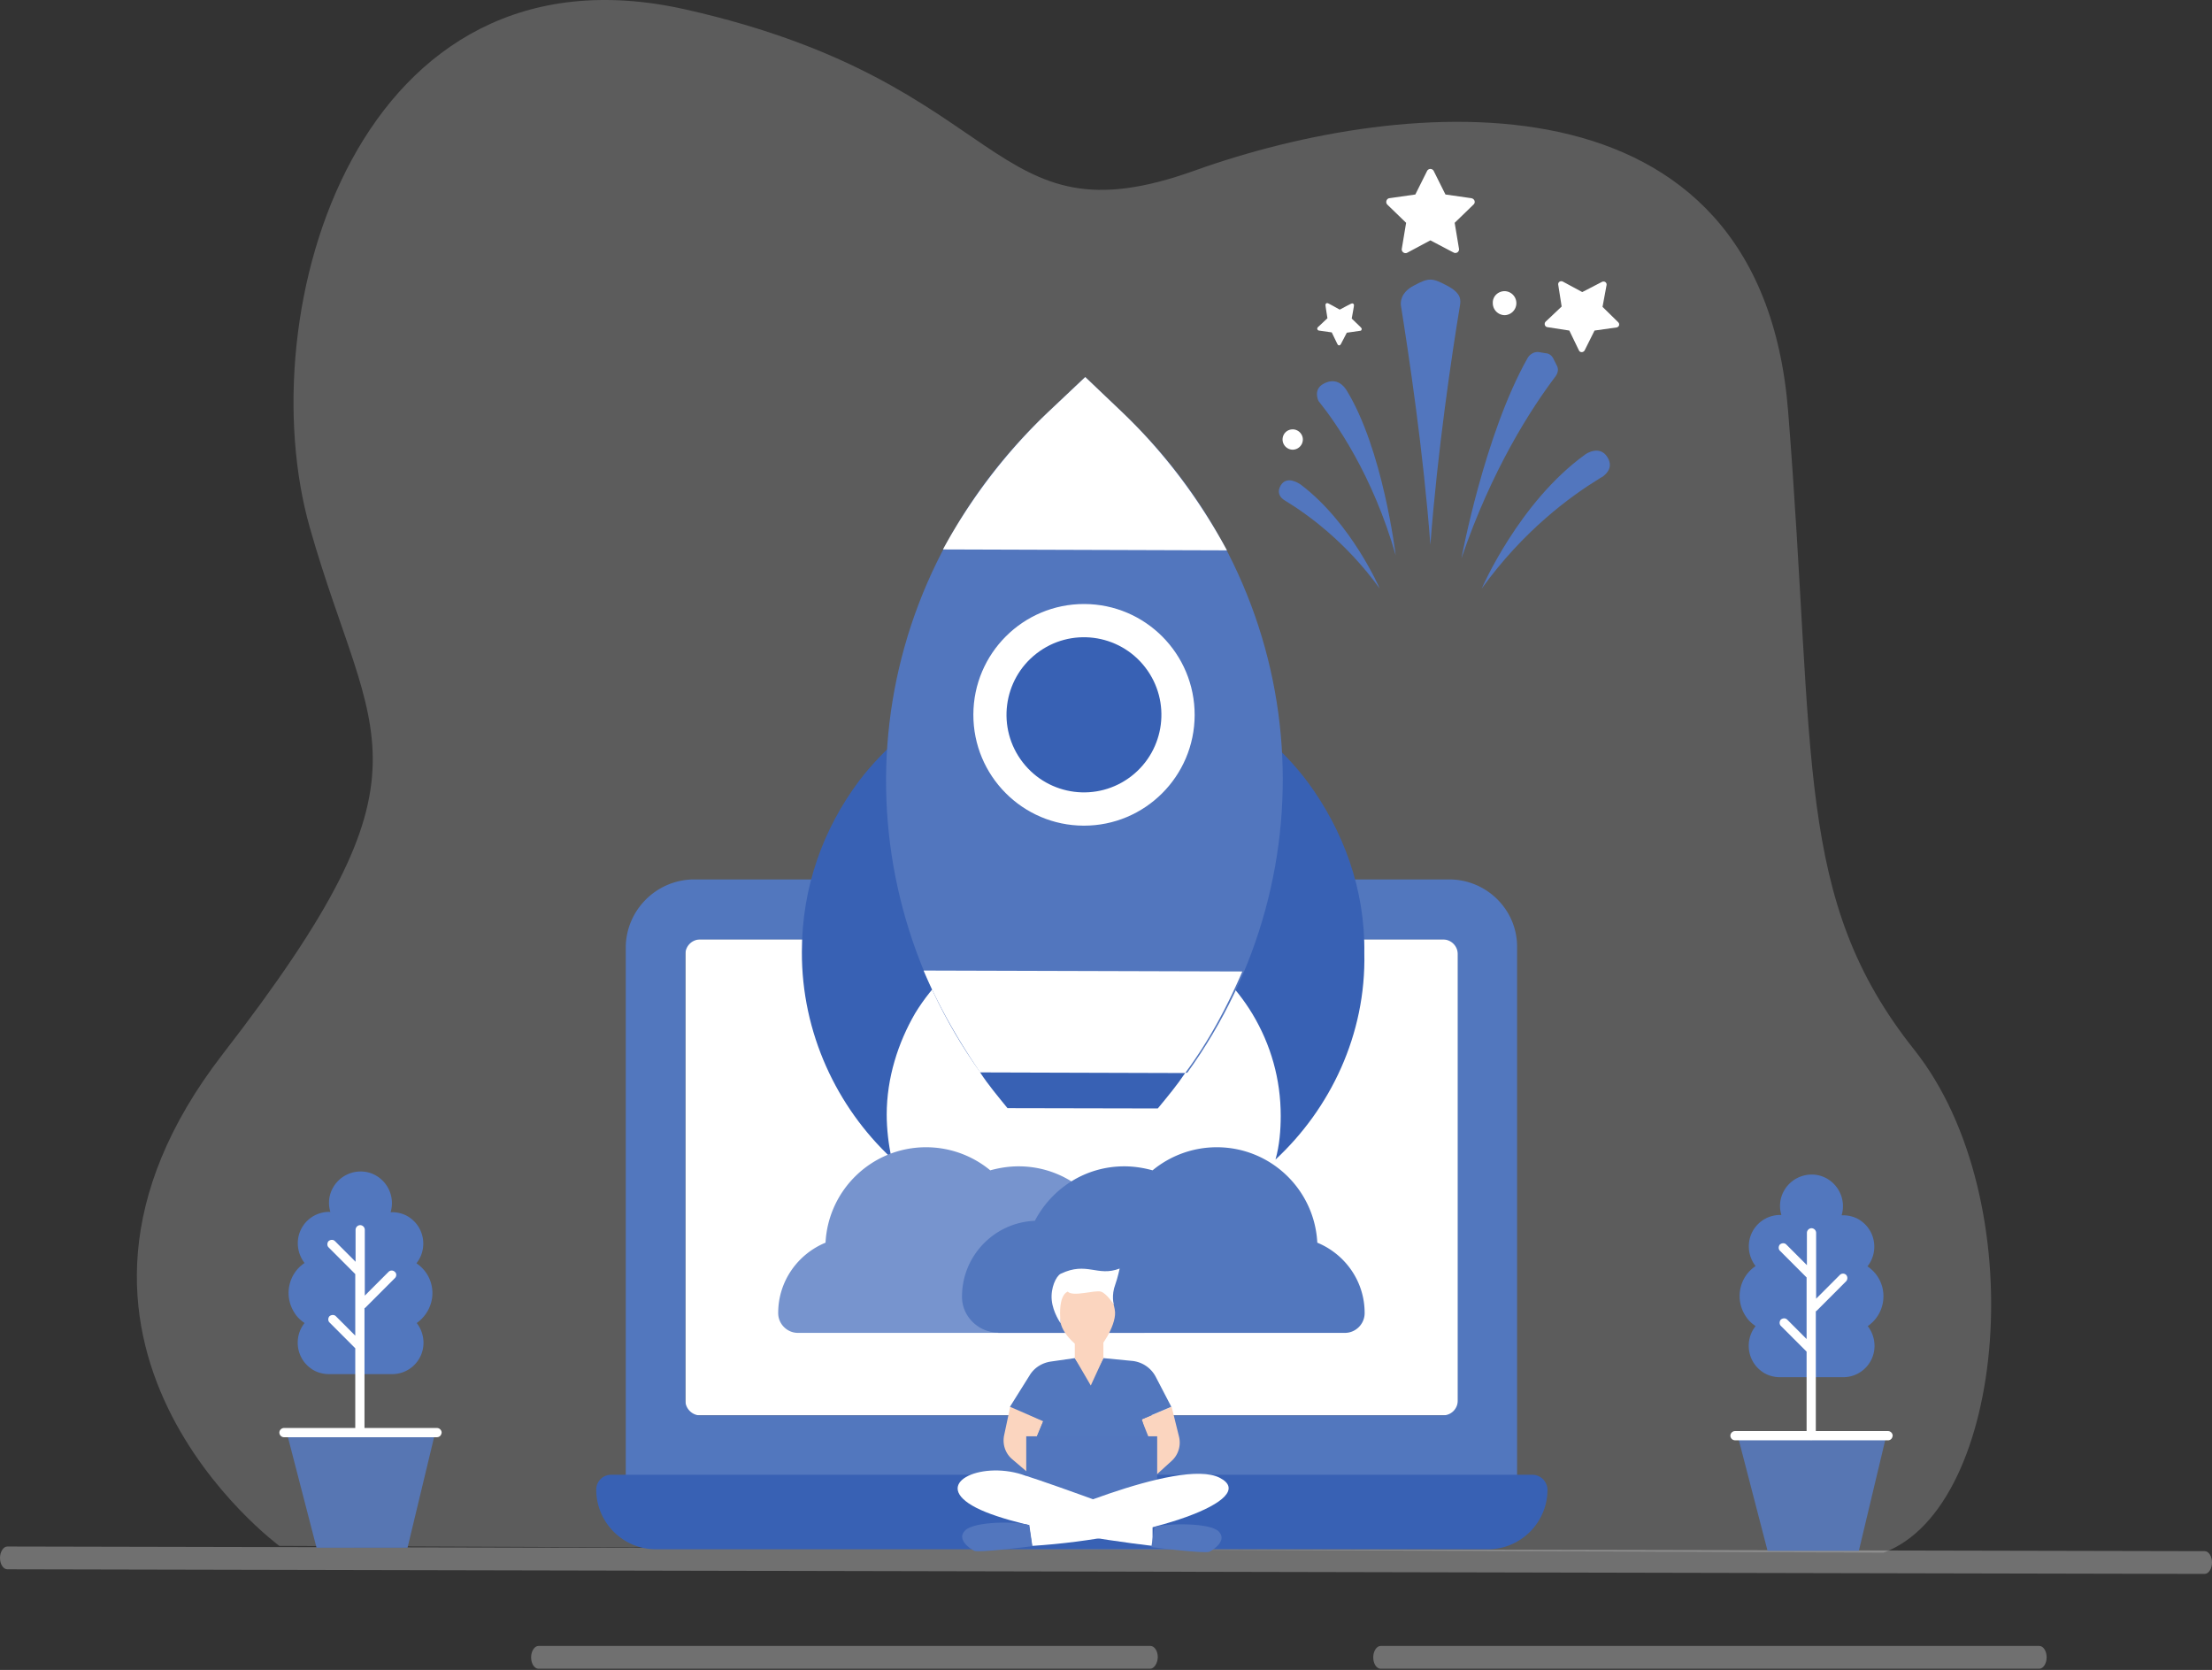 <svg fill="none" height="317" viewBox="0 0 420 317" width="420" xmlns="http://www.w3.org/2000/svg">
    <rect x="0" y="0" width="420" height="317" fill="#333333" stroke="none"/>
    <path
            d="M53.045 293.458s-52.93-38.86-10.737-93.382c42.192-54.522 28.187-58.846 16.515-99.927-11.672-41.081 9.162-112.375 71.371-98.35 62.268 14.025 57.016 44.821 96.699 30.563 39.683-14.2 107.378-20.453 112.63 45.756 5.252 66.209 1.167 92.506 23.927 121.14 22.759 28.634 17.507 86.954-5.836 95.486l-304.568-1.286z"
            fill="#fff" fill-opacity=".2"/>
    <path
            d="M418.599 298.776l-417.198-.877c-.76 0-1.401-.935-1.401-2.162 0-1.168.642-2.162 1.4-2.162l417.199.877c.759 0 1.401.935 1.401 2.162 0 1.169-.642 2.162-1.401 2.162zm-200.222 17.999H102.245c-.759 0-1.401-.935-1.401-2.163 0-1.168.642-2.162 1.401-2.162h116.19c.759 0 1.401.935 1.401 2.162-.059 1.169-.701 2.163-1.459 2.163zm168.826 0H262.142c-.758 0-1.4-.935-1.4-2.163 0-1.168.642-2.162 1.4-2.162h125.061c.758 0 1.4.935 1.4 2.162 0 1.169-.642 2.163-1.4 2.163z"
            fill="#fff" fill-opacity=".3"/>
    <path d="M276.844 178.279H130.133v90.402h146.711v-90.402z" fill="#fff"/>
    <path
            d="M275.156 166.942H131.829c-7.178 0-13.014 5.844-13.014 12.973v102.849a2.804 2.804 0 002.802 2.805h163.634a2.804 2.804 0 002.802-2.805V179.915c.116-7.129-5.719-12.973-12.897-12.973zm-145.019 98.934v-84.734a2.804 2.804 0 012.801-2.805h141.05a2.804 2.804 0 012.802 2.805v84.734a2.804 2.804 0 01-2.802 2.805h-141.05c-1.517 0-2.801-1.286-2.801-2.805z"
            fill="#5277BE"/>
    <path
            d="M290.968 279.959H116.012a2.804 2.804 0 00-2.801 2.805c0 6.253 5.077 11.337 11.321 11.337h157.974c6.245 0 11.322-5.084 11.322-11.337-.059-1.519-1.284-2.805-2.86-2.805z"
            fill="#3861B4"/>
    <path
            d="M210.785 197.446L206 192.245l-4.844 5.201c-8.112 8.474-8.17 22.382-.058 30.913l4.785 5.201 4.844-5.201c8.111-8.531 8.111-22.381.058-30.913z"
            fill="#fff"/>
    <path
            d="M242.183 220.12c.759-2.688.993-5.61.993-8.298 0-6.954-1.868-13.499-5.369-19.343-6.536-10.811-18.441-18.174-31.98-18.232-13.481-.059-25.444 7.304-32.039 18.057-3.268 5.61-5.427 12.33-5.427 19.284 0 2.688.35 5.785.934 8.298-10.388-9.7-17.099-23.784-17.041-39.211 0-12.33 4.085-23.375 10.855-32.433 9.862-12.914 25.327-20.979 42.659-20.92 17.332.058 32.972 8.356 42.543 21.154 6.711 9.116 10.913 20.278 10.738 32.433.35 15.485-6.478 29.569-16.866 39.211z"
            fill="#3861B4"/>
    <path
            d="M225.433 203.641c27.662-38.335 23.752-91.045-12.255-125.29l-7.12-6.778-7.119 6.72c-36.124 34.069-40.325 86.779-12.839 125.231l39.333.117z"
            fill="#5276BE"/>
    <path
            d="M175.367 184.239c2.86 6.779 6.536 13.149 10.738 19.343l38.925.117c4.435-5.961 7.936-12.506 10.854-19.284l-60.517-.176zm57.597-79.766c-5.019-9.291-11.496-18.174-19.783-26.121l-7.12-6.779-7.12 6.72a105.335 105.335 0 00-19.899 26.005l53.922.175z"
            fill="#fff"/>
    <path
            d="M186.103 203.582c1.517 2.338 3.443 4.617 5.194 6.779l28.537.058c1.926-2.337 3.676-4.441 5.194-6.72l-38.925-.117z"
            fill="#3861B4"/>
    <path
            d="M226.833 135.747c.027-11.619-9.357-21.06-20.96-21.087-11.603-.027-21.031 9.37-21.058 20.989-.027 11.618 9.358 21.059 20.96 21.086 11.603.027 21.031-9.37 21.058-20.988z"
            fill="#fff"/>
    <path
            d="M214.813 147.34c6.423-4.977 7.602-14.226 2.632-20.658-4.97-6.432-14.206-7.613-20.63-2.636-6.424 4.977-7.602 14.225-2.632 20.658 4.97 6.432 14.206 7.612 20.63 2.636z"
            fill="#3861B4"/>
    <path
            d="M217.322 252.961c3.734 0 6.886-3.038 6.886-6.778v-.059c0-7.772-6.186-14.083-13.831-14.375-3.21-6.136-9.571-10.344-16.982-10.344-1.868 0-3.677.293-5.369.76a19.11 19.11 0 00-12.197-4.383c-10.212 0-18.557 8.006-19.083 18.116-5.252 2.162-8.987 7.304-8.987 13.323v.059c0 2.045 1.693 3.74 3.735 3.74h65.828v-.059z"
            fill="#7794CE"/>
    <path
            d="M189.546 252.961c-3.735 0-6.886-3.038-6.886-6.778v-.059c0-7.772 6.186-14.083 13.83-14.375 3.21-6.136 9.571-10.344 16.982-10.344 1.868 0 3.677.293 5.369.76a19.114 19.114 0 0112.197-4.383c10.213 0 18.558 8.006 19.083 18.116 5.252 2.162 8.987 7.304 8.987 13.323v.059c0 2.045-1.692 3.74-3.735 3.74h-65.827v-.059z"
            fill="#5277BE"/>
    <path
            d="M191.821 266.986l-1.167 5.493c-.35 1.695.233 3.448 1.576 4.558l4.318 3.682 2.743-2.279-2.918-4.5 1.751-4.207-6.303-2.747zm24.978 2.455l5.661-2.396 1.401 5.668a4.712 4.712 0 01-1.401 4.617l-4.377 3.973v-7.421l-1.284-4.441z"
            fill="#FBD5BF"/>
    <path
            d="M204.076 257.811l3.035 4.383 2.392-4.383 5.428.526a5.689 5.689 0 014.552 3.098l2.917 5.61-5.66 2.395 1.284 3.214v8.649l-11.438 5.318-7.237-4.091-3.034-8.531 1.75-4.208-6.302-2.746 3.735-5.961c.875-1.461 2.392-2.396 4.085-2.63l4.493-.643z"
            fill="#5277BE"/>
    <path d="M194.857 282.472v-9.817h24.861v9.817l-13.072 4.149-11.789-4.149z" fill="#5276BE"/>
    <path
            d="M218.899 293.458s-24.802-2.746-33.555-7.246c-8.754-4.5.642-8.883 8.695-6.311 8.053 2.571 24.802 8.882 24.802 8.882v4.675h.058z"
            fill="#fff"/>
    <path
            d="M195.966 293.458l-.583-3.915s28.478-13.032 36.24-9c7.761 4.033-12.897 11.454-35.657 12.915z"
            fill="#fff"/>
    <path
            d="M195.439 289.543l.584 3.974s-10.213 1.285-11.03.876c-.817-.409-3.443-2.162-1.751-3.857 1.634-1.753 9.863-1.811 12.197-.993zm23.752.35l-.584 3.799s10.213 1.285 11.03.876c.817-.409 3.443-2.162 1.75-3.856-1.634-1.695-9.862-1.578-12.196-.819z"
            fill="#5276BE"/>
    <path d="M204.077 257.812l3.035 5.2 2.392-5.2v-3.74h-5.427v3.74z" fill="#FBD5BF"/>
    <path
            d="M205.593 256.234s-3.793-2.396-4.26-5.376c-.408-2.981-.408-5.377.584-5.61.992-.234 7.645-1.753 7.995-1.52.408.176 1.75 3.974 1.809 5.376.117 2.747-2.801 6.954-3.677 7.422-.817.409-2.451-.292-2.451-.292z"
            fill="#FBD5BF"/>
    <path
            d="M201.391 251.208s-1.459-2.045-1.692-4.383c-.233-2.337.817-4.558 1.692-5.025 5.019-2.396 6.945.643 11.205-.994 0 0-.408 1.87-.817 2.981-.817 2.162-.292 3.856-.292 3.856s-1.342-2.103-2.451-2.454c-1.109-.35-5.31 1.052-6.302 0 0 .059-1.926.351-1.343 6.019z"
            fill="#fff"/>
    <path d="M329.954 272.596l5.66 21.797h17.332l5.194-21.797h-28.186z" fill="#5776B3"/>
    <path
            d="M357.615 246.066a6.768 6.768 0 00-3.035-5.669c2.043-2.571 1.634-6.369-.934-8.415-1.05-.876-2.392-1.285-3.735-1.285h-.233c.934-3.156-.817-6.487-3.968-7.48a6.026 6.026 0 00-7.47 3.974 5.79 5.79 0 000 3.447h-.234a5.945 5.945 0 00-5.952 5.961 6.17 6.17 0 001.284 3.74c-3.151 2.104-3.968 6.37-1.868 9.525.467.76 1.109 1.344 1.868 1.87-2.043 2.571-1.634 6.37.934 8.415 1.05.877 2.392 1.286 3.734 1.286h11.964a5.944 5.944 0 005.952-5.961 6.17 6.17 0 00-1.284-3.74 6.854 6.854 0 002.977-5.668z"
            fill="#5277BE"/>
    <path
            d="M350.554 242.034a.845.845 0 00-1.226 0l-4.493 4.499v-12.505a.899.899 0 00-.876-.877.898.898 0 00-.875.877v6.136l-3.91-3.916c-.35-.35-.876-.292-1.226 0-.291.351-.291.877 0 1.169l5.077 5.084v11.688l-3.676-3.682c-.35-.351-.875-.292-1.226 0-.291.351-.291.877 0 1.169l4.902 4.908v15.895c0 .468.409.877.876.877a.898.898 0 00.875-.877v-23.55c.059-.058.117-.058.175-.117l5.544-5.551a.906.906 0 00.059-1.227z"
            fill="#fff"/>
    <path
            d="M358.491 273.414h-29.062a.898.898 0 01-.875-.876c0-.468.408-.877.875-.877h29.062c.467 0 .876.409.876.877-.059.526-.409.876-.876.876z"
            fill="#fff"/>
    <path d="M54.443 271.953l5.661 21.856h17.274l5.252-21.856H54.443z" fill="#5776B3"/>
    <path
            d="M82.104 245.481a6.766 6.766 0 00-3.034-5.668c2.042-2.571 1.634-6.37-.934-8.415-1.05-.877-2.393-1.286-3.735-1.286h-.233a6.038 6.038 0 00-3.969-7.48 6.028 6.028 0 00-7.47 3.974 5.791 5.791 0 000 3.448h-.233a5.944 5.944 0 00-5.952 5.961 6.17 6.17 0 001.284 3.74c-3.152 2.103-3.969 6.369-1.868 9.525.467.759 1.109 1.344 1.868 1.87-2.043 2.571-1.634 6.369.933 8.415 1.05.876 2.393 1.285 3.735 1.285H74.46a5.944 5.944 0 005.952-5.96 6.17 6.17 0 00-1.284-3.74c1.81-1.286 2.976-3.39 2.976-5.669z"
            fill="#5277BE"/>
    <path
            d="M74.984 241.449a.846.846 0 00-1.225 0l-4.494 4.5v-12.506a.898.898 0 00-.875-.876.898.898 0 00-.876.876v6.078l-3.91-3.915c-.35-.351-.875-.293-1.225 0-.292.35-.292.876 0 1.168l5.077 5.084v11.688l-3.676-3.682c-.35-.35-.876-.292-1.226 0-.292.351-.292.877 0 1.169l4.902 4.909v15.894c0 .468.409.877.876.877a.898.898 0 00.875-.877v-23.491c.058-.059.117-.059.175-.117l5.544-5.552c.408-.35.408-.935.058-1.227z"
            fill="#fff"/>
    <path
            d="M82.923 272.83H53.919a.898.898 0 01-.875-.877c0-.467.408-.876.875-.876H82.98c.467 0 .875.409.875.876-.058.526-.408.877-.933.877zM285.719 55.27a2.28 2.28 0 010 4.557 2.28 2.28 0 01-2.276-2.279c-.058-1.285.992-2.279 2.276-2.279zm-40.267 26.237c1.05 0 1.925.877 1.925 1.929a1.944 1.944 0 01-1.925 1.928 1.944 1.944 0 01-1.926-1.928c0-1.052.817-1.929 1.926-1.929zm33.903-43.886l-4.902-.701-2.217-4.441a.718.718 0 00-.642-.41.718.718 0 00-.642.41l-2.218 4.441-4.902.701c-.583.059-.817.818-.408 1.227l3.56 3.448-.817 4.909c-.117.584.525 1.052 1.05.76l4.377-2.338c4.785 2.513 4.493 2.396 4.727 2.396a.839.839 0 00.408-.117c.234-.175.351-.467.292-.701l-.817-4.909 3.56-3.448c.467-.409.233-1.11-.409-1.227zm27.899 23.55l-2.976-2.922.758-4.09c.117-.526-.408-.877-.875-.643l-3.735 1.928-3.676-1.986c-.467-.234-.993.117-.876.642l.642 4.091-3.035 2.863c-.35.351-.175.994.351 1.052l4.143.643 1.809 3.74c.058.117.117.175.175.234.292.234.759.117.934-.234l1.867-3.74 4.144-.584c.525-.059.7-.643.35-.994z"
            fill="#fff"/>
    <path
            d="M265.002 105.408s-2.393-20.16-9.396-31.44c-.933-1.402-2.392-2.161-4.318-1.11-2.043 1.11-.934 3.273-.934 3.273 3.21 3.974 10.271 13.966 14.648 29.277zm38.576-14.492c.233-.176.467-.292.7-.41.876-.642 2.101-1.928.876-3.798-1.401-2.162-3.852-.701-4.202-.409-12.605 9.116-19.608 25.42-19.608 25.42 7.936-11.044 16.982-17.59 22.234-20.803zm-56.551 1.11c-.409-.292-2.685-1.812-3.852.117-.7 1.169-.35 2.22.876 2.922 4.143 2.513 11.496 7.772 17.915 16.654 0 0-5.31-12.388-14.939-19.693z"
            fill="#5276BE"/>
    <path
            d="M258.524 62.574c.116-.292 0-.292-1.868-2.104.467-2.63.525-2.63.292-2.805-.233-.175-.233-.117-2.568 1.11-2.334-1.285-2.334-1.344-2.567-1.168-.234.175-.175.175.233 2.805l-1.809 1.694c-.233.234-.117.585.175.643l2.451.35c1.167 2.397 1.109 2.455 1.401 2.455.291 0 .233-.058 1.459-2.396l2.451-.35c.233 0 .35-.117.35-.234z"
            fill="#fff"/>
    <path
            d="M274.745 54.217c-2.801-1.46-3.385-1.577-6.303 0-2.568 1.344-2.509 3.214-2.451 3.74 1.459 9.116 4.26 27.641 5.602 45.464 1.343-17.765 4.085-36.23 5.603-45.347.175-1.11.35-2.396-2.451-3.857zm20.6 17.239c.642-.876.467-1.578.35-1.87l-.758-1.52c-.35-.7-.934-.934-1.226-.993h-.117l-1.4-.233c-1.284-.176-2.043.935-2.101 1.051-8.228 14.493-12.605 38.101-12.605 38.101 5.777-16.946 13.305-28.517 17.857-34.536z"
            fill="#5276BE"/>
</svg>
